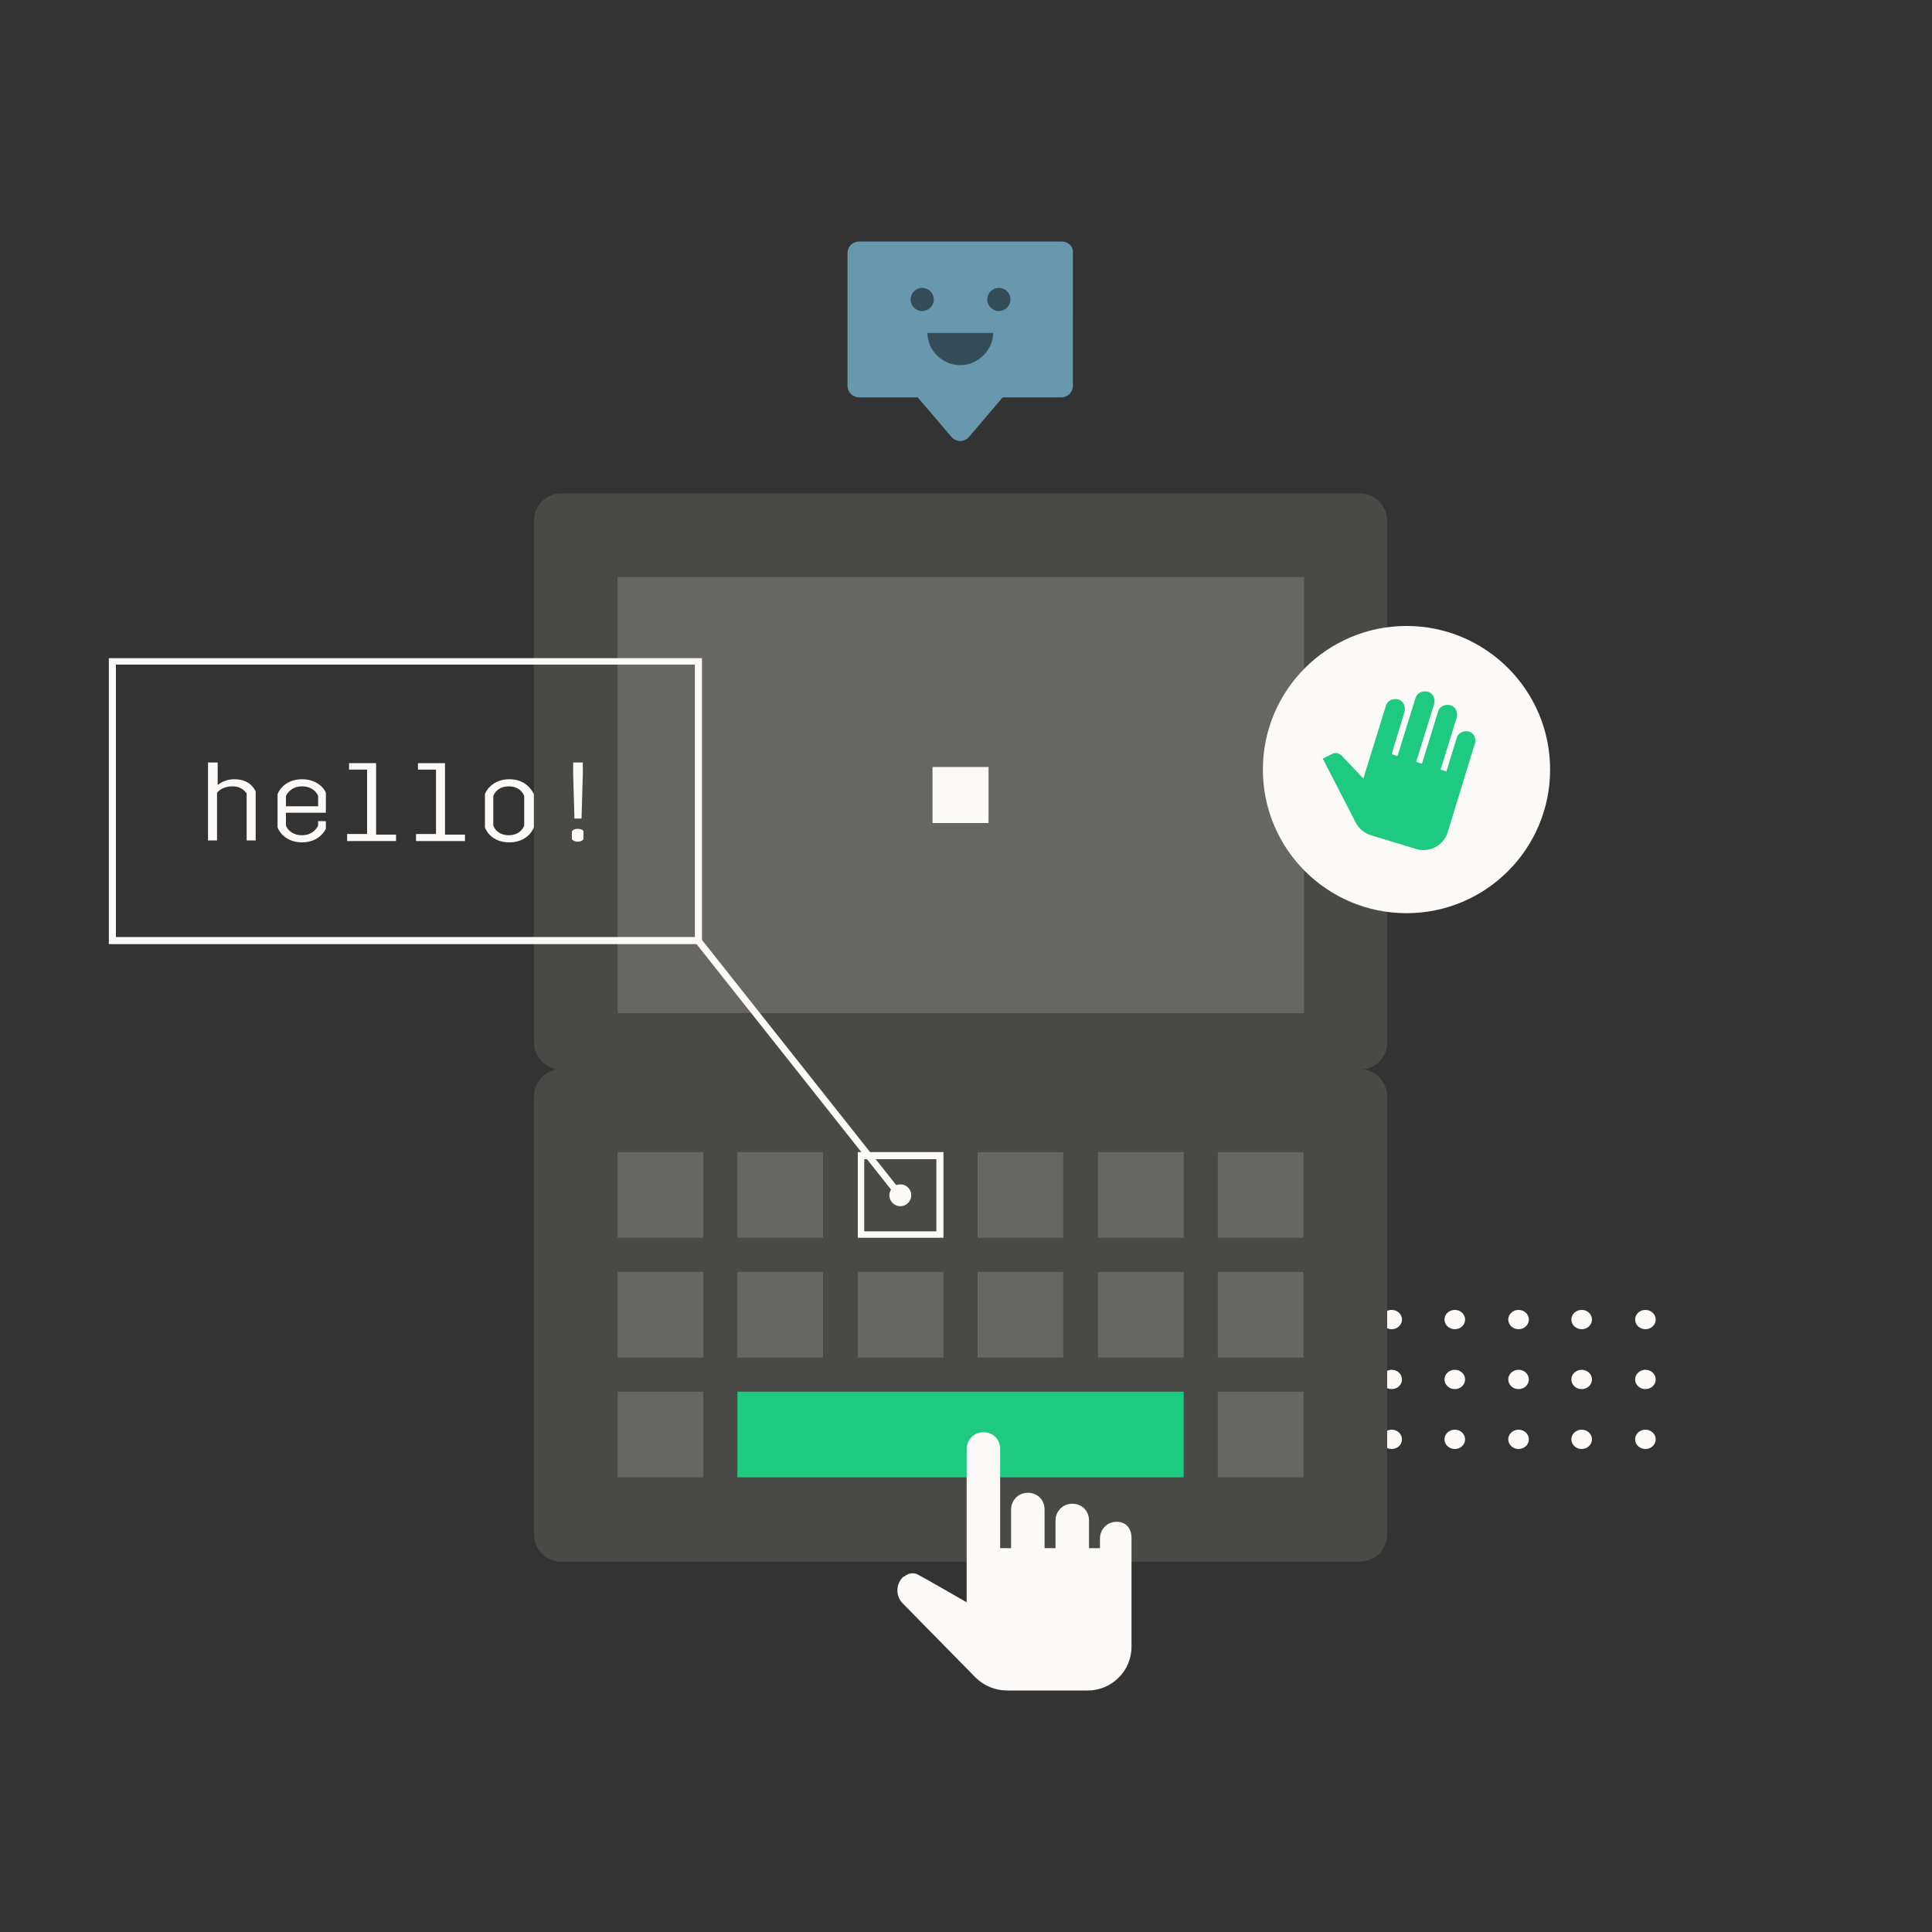 <svg version="1.1" id="Layer_1" xmlns="http://www.w3.org/2000/svg" xmlns:xlink="http://www.w3.org/1999/xlink" x="0px" y="0px" viewBox="0 0 300 300" style="enable-background:new 0 0 300 300;" xml:space="preserve">
  <rect x="0" y="0" width="300" height="300" fill="#333333" stroke="none"/>
  <style type="text/css">
    .st0{fill:#494948;}
    .st1{fill:#666665;}
    .st2{fill:#FBFAF9;}
    .st3{fill:#1DCA7F;}
    .st4{fill:#6898AE;}
    .st5{fill:#344C57;}

    @keyframes cursor {
      0%, 100% {
        transform: translateX(-20px);
      }
      50% {
        transform: rotate(-15deg) translateX(0);
      }
      55% {
        transform: rotate(-15deg) scale(0.9) translateX(0);
      }
      60% {
        transform: rotate(-15deg) translateX(0);
      }
    }
    .cursor {
      animation: cursor 6000ms ease-in-out infinite;
      transform-origin: 160px 242px;
    }

    @keyframes dots {
      from {
        transform: translateX(-18px);
      }
    }
    .dots {
      animation: dots 5000ms ease-in-out alternate infinite;
    }

    @keyframes face {
      to {
        transform: translateY(-5px);
      }
    }
    .face {
      animation: face 6000ms ease-in-out alternate infinite;
    }
    @keyframes face-mouth {
      0%, 50% {
        transform: none;
      }
      100% {
        transform: scale(1, 1.33);
      }
    }
    .face-mouth {
      animation: face-mouth 4000ms ease-in-out alternate infinite;
      transform-origin: 154px 53px;
    }
    @keyframes face-eyes {
      0%, 10%, 15%, 40%, 45%, 50%, 100% {
        transform: scale(1, 1);
      }
      13%, 43%, 47% {
        transform: scale(1, 0.2);
      }
    }
    .face-eyes {
      animation: face-eyes 5000ms ease-in-out infinite;
      transform-origin: 157px 47px;
    }

    @keyframes hand {
      50% {
        transform: rotate(25deg);
      }
    }
    .hand {
      animation: hand 4000ms ease-in-out alternate infinite;
      transform-origin: 220px 120px;
    }

    @keyframes key {
      0%, 8%, 100% {
        fill: #666665;
      }
      1%, 7% {
        fill: #FFFFFF;
        transform: translateY(0);
      }
      4% {
        transform: translateY(1px);
      }
    }
    .key1 {
      animation: key 4000ms linear 0ms infinite both;
    }
    .key2 {
      animation: key 4000ms linear 500ms infinite both;
    }
    .key3 {
      animation: key 4000ms linear 1000ms infinite both;
    }
    .key4 {
      animation: key 4000ms linear 1500ms infinite both;
    }
    .key5 {
      animation: key 4000ms linear 2000ms infinite both;
    }
    .key6 {
      animation: key 4000ms linear 2500ms infinite both;
    }

    @keyframes letter {
      0%, 51%, 100% {
        opacity: 0;
      }
      1%, 50% {
        opacity: 1;
      }
    }
    .letter1 {
      animation: letter 5000ms linear 0ms infinite both;
    }
    .letter2 {
      animation: letter 5000ms linear 300ms infinite both;
    }
    .letter3 {
      animation: letter 5000ms linear 600ms infinite both;
    }
    .letter4 {
      animation: letter 5000ms linear 900ms infinite both;
    }
    .letter5 {
      animation: letter 5000ms linear 1200ms infinite both;
    }
    .letter6 {
      animation: letter 5000ms linear 1500ms infinite both;
    }

    @keyframes spacebar {
      51%, 59% {
        transform: translateY(0);
      }
      55% {
        transform: translateY(1px);
      }
    }
    .spacebar {
      animation: spacebar 6000ms ease-in-out infinite;
    }
  </style>

  <!-- dots -->

  <g class="dots">
    <ellipse class="st2" cx="186.5" cy="204.9" rx="1.6" ry="1.5"/>
    <ellipse class="st2" cx="186.5" cy="214.2" rx="1.6" ry="1.5"/>
    <ellipse class="st2" cx="186.5" cy="223.5" rx="1.6" ry="1.5"/>
    <ellipse class="st2" cx="206.2" cy="204.9" rx="1.6" ry="1.5"/>
    <ellipse class="st2" cx="206.2" cy="214.2" rx="1.6" ry="1.5"/>
    <ellipse class="st2" cx="206.2" cy="223.5" rx="1.6" ry="1.5"/>
    <ellipse class="st2" cx="196.4" cy="204.9" rx="1.6" ry="1.5"/>
    <ellipse class="st2" cx="196.4" cy="214.2" rx="1.6" ry="1.5"/>
    <ellipse class="st2" cx="196.4" cy="223.5" rx="1.6" ry="1.5"/>
    <ellipse class="st2" cx="225.9" cy="204.9" rx="1.6" ry="1.5"/>
    <ellipse class="st2" cx="225.9" cy="214.2" rx="1.6" ry="1.5"/>
    <ellipse class="st2" cx="225.9" cy="223.5" rx="1.6" ry="1.5"/>
    <ellipse class="st2" cx="216.1" cy="204.9" rx="1.6" ry="1.5"/>
    <ellipse class="st2" cx="216.1" cy="214.2" rx="1.6" ry="1.5"/>
    <ellipse class="st2" cx="216.1" cy="223.5" rx="1.6" ry="1.5"/>
    <ellipse class="st2" cx="245.6" cy="204.9" rx="1.6" ry="1.5"/>
    <ellipse class="st2" cx="245.6" cy="214.2" rx="1.6" ry="1.5"/>
    <ellipse class="st2" cx="245.6" cy="223.5" rx="1.6" ry="1.5"/>
    <ellipse class="st2" cx="235.8" cy="204.9" rx="1.6" ry="1.5"/>
    <ellipse class="st2" cx="235.8" cy="214.2" rx="1.6" ry="1.5"/>
    <ellipse class="st2" cx="235.8" cy="223.5" rx="1.6" ry="1.5"/>
    <ellipse class="st2" cx="255.5" cy="204.9" rx="1.6" ry="1.5"/>
    <ellipse class="st2" cx="255.5" cy="214.2" rx="1.6" ry="1.5"/>
    <ellipse class="st2" cx="255.5" cy="223.5" rx="1.6" ry="1.5"/>
  </g>

  <!-- bg -->

  <g>
    <path class="st0" d="M211.1,242.5H87.2c-2.4,0-4.3-1.9-4.3-4.3v-67.9c0-2.4,1.9-4.3,4.3-4.3h123.9c2.4,0,4.3,1.9,4.3,4.3v67.9C215.5,240.5,213.5,242.5,211.1,242.5z"/>
    <path class="st0" d="M211.1,166.1H87.2c-2.4,0-4.3-1.9-4.3-4.3V80.9c0-2.4,1.9-4.3,4.3-4.3h123.9c2.4,0,4.3,1.9,4.3,4.3v80.9C215.5,164.2,213.5,166.1,211.1,166.1z"/>
  </g>

  <!-- keys -->
  
  <g>
    <rect x="95.9" y="178.9" class="st1 key1" width="13.3" height="13.3"/>
    <rect x="114.5" y="178.9" class="st1" width="13.3" height="13.3"/>
    <path class="st2" d="M145.4,180v11.2h-11.2V180H145.4 M146.5,178.9h-13.3v13.3h13.3V178.9L146.5,178.9z"/>
    <rect x="95.9" y="197.5" class="st1" width="13.3" height="13.3"/>
    <rect x="114.5" y="197.5" class="st1 key3" width="13.3" height="13.3"/>
    <rect x="133.2" y="197.5" class="st1" width="13.3" height="13.3"/>
    <rect x="95.9" y="216.1" class="st1" width="13.3" height="13.3"/>
    <rect x="151.8" y="178.9" class="st1" width="13.3" height="13.3"/>
    <rect x="170.5" y="178.9" class="st1 key6" width="13.3" height="13.3"/>
    <rect x="189.1" y="178.9" class="st1 key2" width="13.3" height="13.3"/>
    <rect x="151.8" y="197.5" class="st1 key5" width="13.3" height="13.3"/>
    <rect x="170.5" y="197.5" class="st1" width="13.3" height="13.3"/>
    <rect x="189.1" y="197.5" class="st1" width="13.3" height="13.3"/>
    <rect x="189.1" y="216.1" class="st1 key4" width="13.3" height="13.3"/>
    <rect x="114.5" y="216.1" class="st3 spacebar" width="69.3" height="13.3"/>
    <rect x="95.9" y="89.6" class="st1" width="106.6" height="67.7"/>
  </g>

  <!-- cursor -->

  <g class="cursor">
    <path class="st2" d="M175.7,238.8v16.9c0,3.8-3.1,6.8-6.8,6.8h-12.5c-1.8,0-3.6-0.7-4.9-2L140.2,249c-1.2-1.2-1.1-3.1,0.1-4.2h0.1c0.4-0.3,0.8-0.5,1.3-0.5c0.4,0,0.7,0.1,1,0.3c0.1,0,7.4,4.2,7.4,4.2V225c0-1.4,1.1-2.6,2.6-2.6s2.6,1.1,2.6,2.6v15.4h1.7v-6c0-1.4,1.1-2.6,2.6-2.6s2.6,1.1,2.6,2.6v6h1.7v-4.3c0-1.4,1.1-2.6,2.6-2.6s2.6,1.1,2.6,2.6v4.3h1.7v-1.5c0-1.4,1.1-2.6,2.6-2.6S175.7,237.4,175.7,238.8z"/>
  </g>

  <!-- hand -->

  <g>
    <circle class="st2" cx="218.4" cy="119.5" r="22.3"/>
    <path class="st3 hand" d="M229,115.5l-4.2,13.7c-0.6,2.1-2.9,3.3-5,2.6l-6.9-2.1c-1-0.3-1.9-1-2.4-2l-5.1-9.9l1.6-0.8c0.3-0.1,0.5-0.1,0.8,0c0.2,0.1,0.4,0.2,0.5,0.3l3.4,3.6l3.5-11.3c0.2-0.8,1.1-1.2,1.9-1c0.8,0.2,1.2,1.1,1,1.9l-2,6.6l0.9,0.3l2.8-9c0.2-0.8,1.1-1.2,1.9-1s1.2,1.1,1,1.9l-2.8,9l0.9,0.3l2.5-8.1c0.2-0.8,1.1-1.2,1.9-1s1.2,1.1,1,1.9l-2.5,8.1l0.9,0.3l1.6-5.2c0.2-0.8,1.1-1.2,1.9-1S229.3,114.8,229,115.5z"/>
  </g>

  <!-- face -->

  <g class="face">
    <path class="st4" d="M164.8,37.5h-31.4c-1,0-1.8,0.8-1.8,1.8v20.6c0,1,0.8,1.8,1.8,1.8h9.1l5.2,6.1c0.7,0.9,2.1,0.9,2.8,0l5.2-6.1h9.1c1,0,1.8-0.8,1.8-1.8V39.3C166.7,38.3,165.9,37.5,164.8,37.5z"/>
    <path class="st5 face-mouth" d="M154.2,51.7c0,0.7-0.1,1.3-0.4,1.9c-0.8,1.8-2.6,3.1-4.7,3.1c-2.1,0-3.9-1.3-4.7-3.1c-0.2-0.6-0.4-1.2-0.4-1.9H154.2z"/>
    <g class="face-eyes">
      <circle class="st5" cx="143.2" cy="46.5" r="1.8"/>
      <circle class="st5" cx="155.1" cy="46.5" r="1.8"/>
    </g>
  </g>

  <!-- word box -->

  <path class="st2" d="M109,146.6H16.9v-44.4H109V146.6z M18,145.5h89.9v-42.3H18V145.5z"/>
  <circle class="st2" cx="139.8" cy="185.6" r="1.7"/>
  <polygon class="st2" points="139.3,185.9 108,146.4 108.8,145.7 140.1,185.2"/>

  <!-- words -->

  <g>
    <path class="st2 letter1" d="M32.4,118.4h1.4v3.5c0.6-0.5,1.5-0.9,2.6-0.9c2.1,0,3,1.2,3.3,1.9v7.6h-1.4v-7.3c-0.3-0.4-0.9-1.1-2.2-1.1c-1.2,0-2,0.5-2.4,1v7.4h-1.4v-12.1H32.4z"/>
    <path class="st2 letter2" d="M43.1,128.5v-5.2c0.4-1,1.6-2.3,3.8-2.3s3.4,1.3,3.7,2.1v3.1h-6.2v2c0.3,0.8,1.2,1.5,2.5,1.5s2.1-0.7,2.5-1.5v-0.7h1.2v1.2c-0.4,0.8-1.5,2.1-3.7,2.1S43.5,129.5,43.1,128.5z M49.4,125.2v-1.6c-0.3-0.8-1.2-1.5-2.5-1.5s-2.1,0.7-2.5,1.5v1.6H49.4z"/>
    <path class="st2 letter3" d="M53.8,129.5H57v-10h-2.8v-1h4.2v11.1h3.1v1h-7.6v-1.1H53.8z"/>
    <path class="st2 letter4" d="M64.6,129.5h3.1v-10h-2.8v-1h4.2v11.1h3.1v1h-7.6C64.6,130.6,64.6,129.5,64.6,129.5z"/>
    <path class="st2 letter5" d="M75.3,128.5v-5.2c0.4-1,1.6-2.3,3.8-2.3c2.2,0,3.3,1.3,3.8,2.3v5.2c-0.4,1-1.6,2.3-3.8,2.3C76.8,130.8,75.7,129.5,75.3,128.5z M81.4,128.2v-4.6c-0.3-0.8-1.1-1.5-2.4-1.5s-2.1,0.7-2.4,1.5v4.6c0.3,0.8,1.1,1.5,2.4,1.5S81.1,129,81.4,128.2z"/>
    <path class="st2 letter6" d="M88.8,130.3v-1.2c0.1-0.2,0.4-0.4,0.9-0.4s0.9,0.2,0.9,0.4v1.2c-0.1,0.2-0.4,0.4-0.9,0.4C89.3,130.7,88.9,130.5,88.8,130.3z M89,120.2v-1.8h1.5v1.8l-0.2,6.9h-1.1L89,120.2z"/>
  </g>

  <rect x="144.8" y="119.1" class="st2" width="8.7" height="8.7"/>
</svg>
